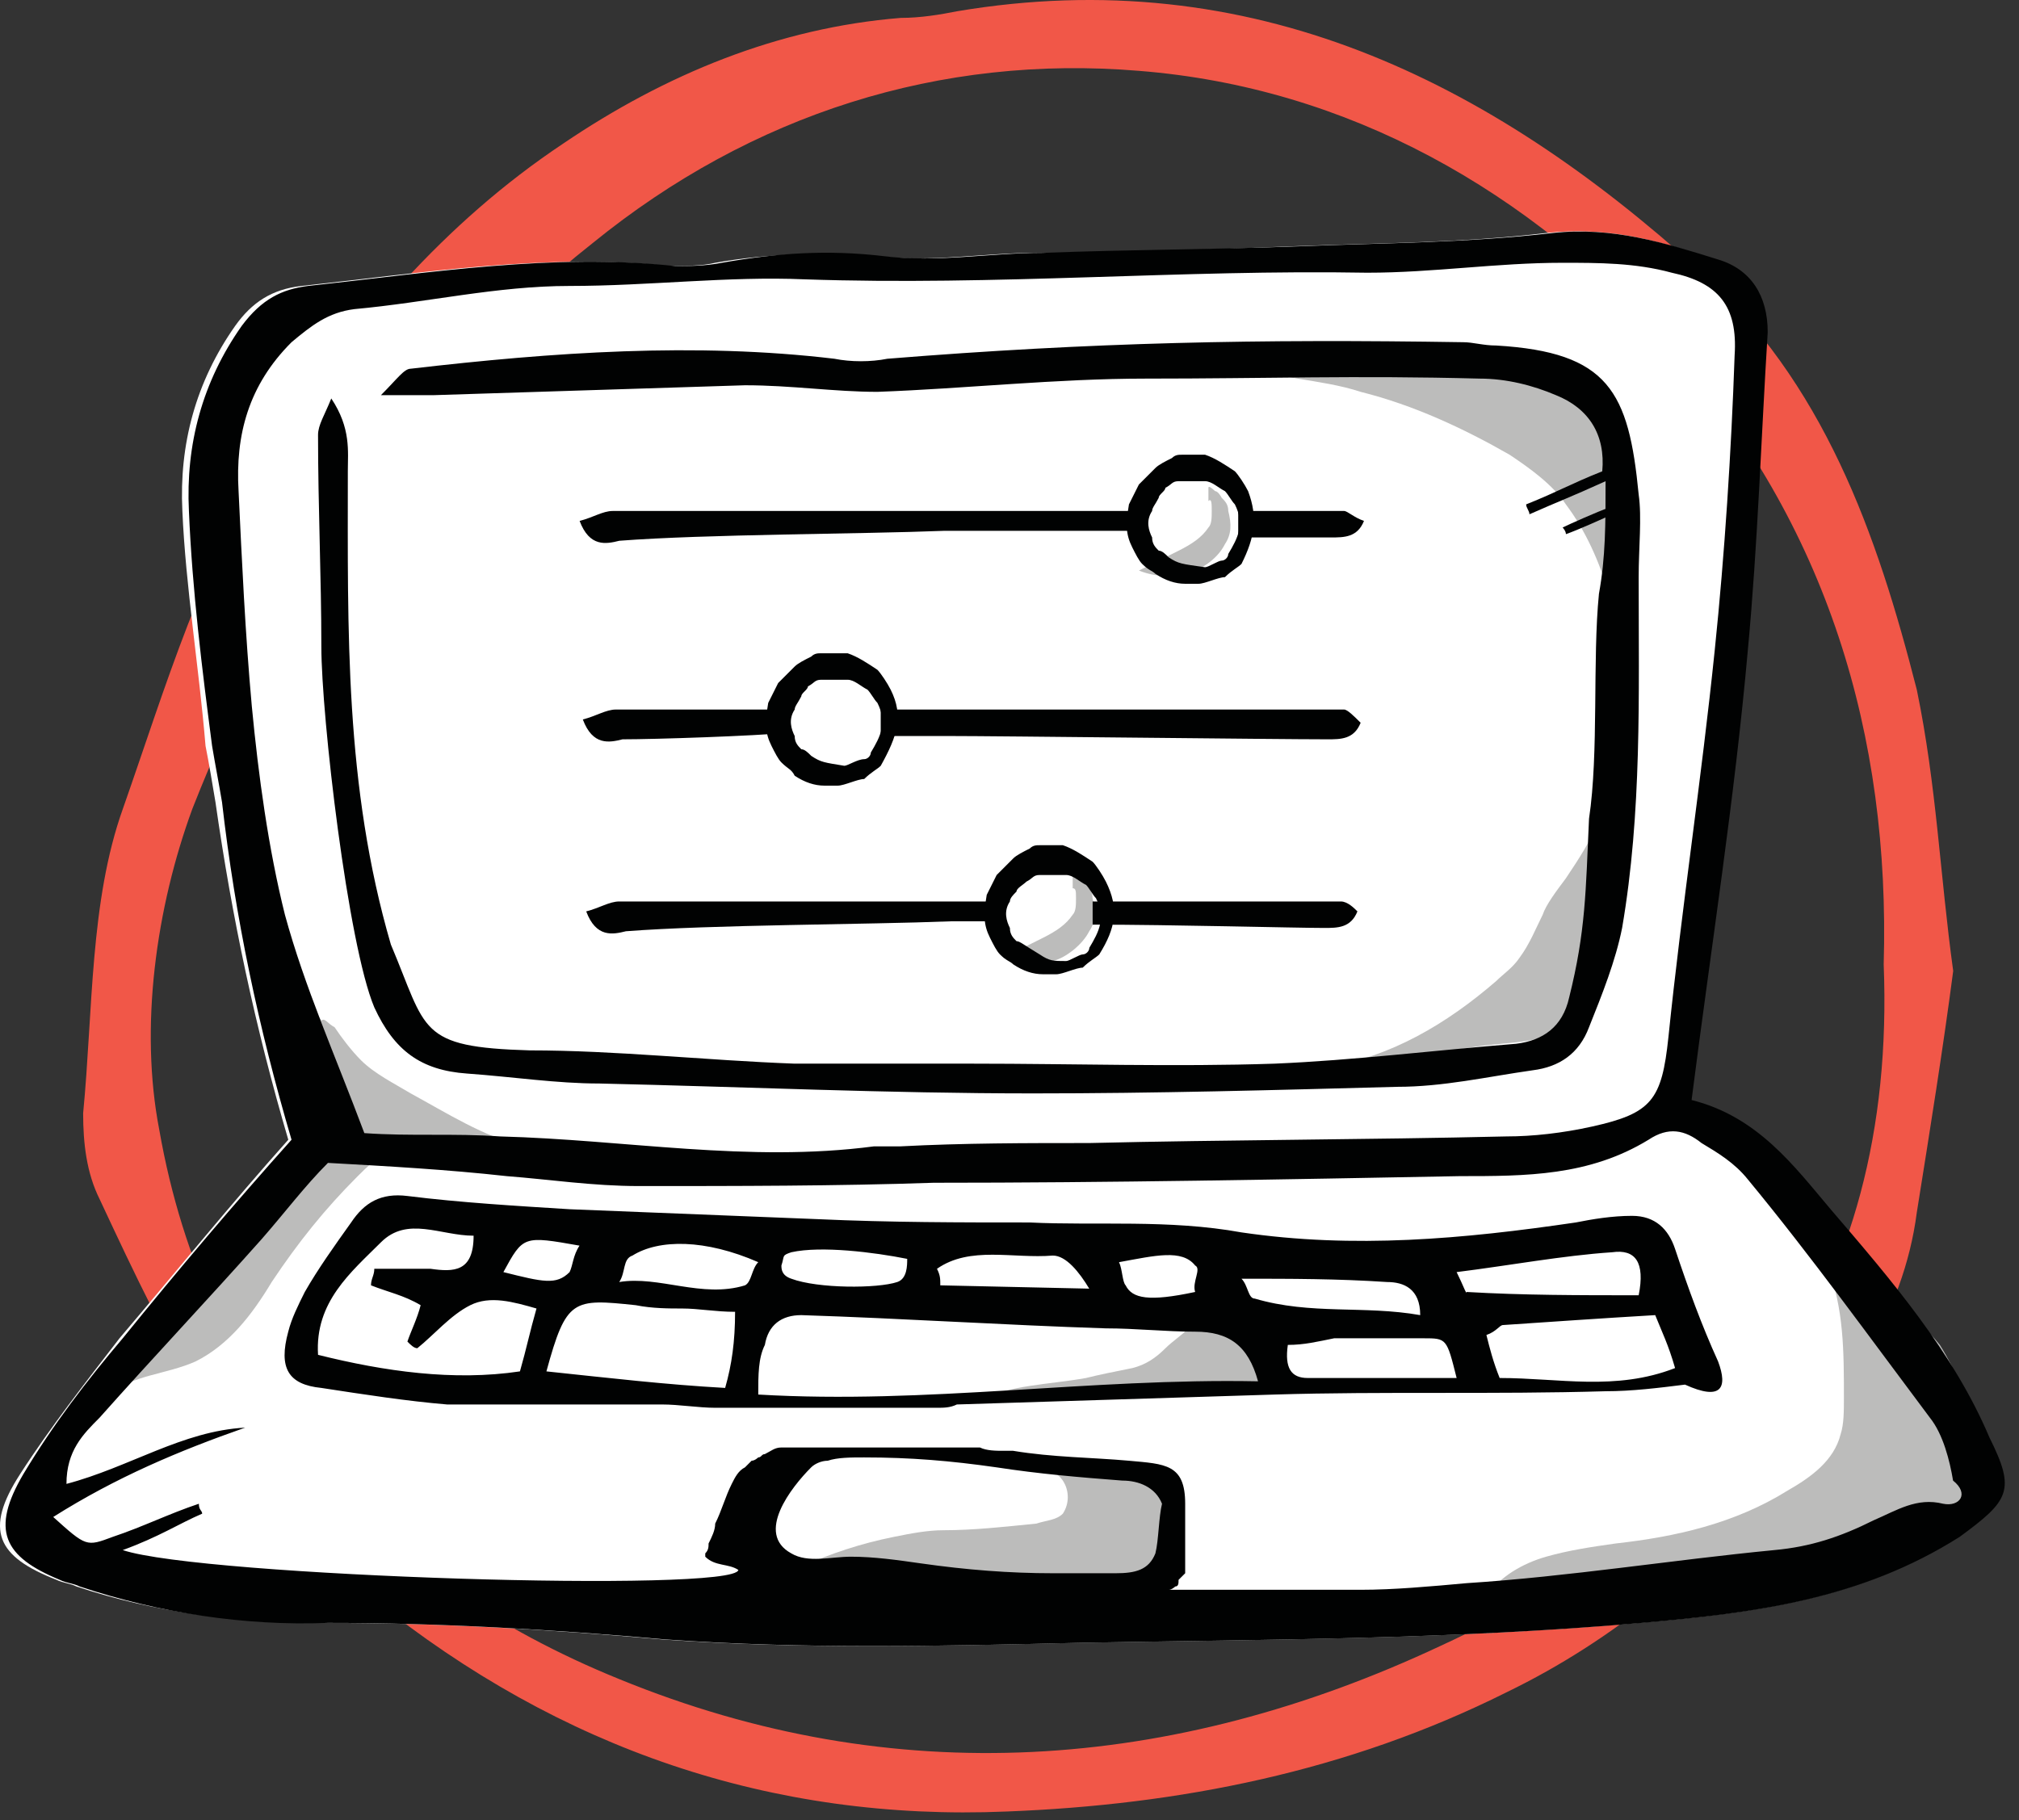 <svg width="61" height="55" viewBox="0 0 61 55" fill="none" xmlns="http://www.w3.org/2000/svg">
<rect x="0" y="0" width="61" height="55" fill="#333333" stroke="none"/>
<path d="M59.012 29.341C58.712 31.641 58.312 34.141 57.912 36.641C57.512 39.741 55.712 42.241 53.812 44.541C51.512 47.241 48.812 49.541 45.512 51.141C40.712 53.541 35.612 54.541 30.412 54.741C23.312 55.041 16.912 52.841 11.312 48.341C7.212 45.141 5.112 40.741 3.012 36.241C2.612 35.441 2.512 34.541 2.512 33.641C2.812 30.541 2.712 27.241 3.712 24.441C5.012 20.741 6.112 16.941 8.312 13.541C10.712 9.941 13.412 6.741 17.012 4.341C20.112 2.241 23.512 0.841 27.212 0.541C27.812 0.541 28.412 0.441 28.912 0.341C37.812 -1.159 45.012 2.441 51.312 8.141C55.112 11.541 56.712 16.141 57.912 20.841C58.512 23.741 58.612 26.441 59.012 29.341ZM56.912 29.141C57.112 22.241 55.212 15.841 50.512 10.541C46.212 5.741 40.712 2.641 34.412 2.141C28.412 1.641 22.712 3.441 17.912 7.341C12.212 11.841 8.412 17.841 5.812 24.441C4.712 27.441 4.212 31.041 4.812 34.141C6.212 42.141 11.312 47.741 18.712 50.741C27.012 54.141 35.412 53.541 43.512 49.741C52.212 45.741 57.312 39.241 56.912 29.141Z" fill="#F15748"/>
<path d="M59.11 46.441C56.21 48.341 52.91 48.741 49.51 49.041C43.91 49.541 38.31 49.541 32.61 49.641C28.41 49.741 24.21 49.841 20.01 49.541C16.61 49.241 13.31 49.041 9.81 49.041C7.21 49.041 4.71 48.741 2.31 47.941C2.11 47.841 1.91 47.841 1.71 47.741C-0.09 47.041 -0.49 46.241 0.61 44.541C1.51 43.141 2.61 41.741 3.61 40.441C5.31 38.441 7.01 36.341 8.71 34.441C7.71 31.041 7.01 27.741 6.51 24.241C6.41 23.641 6.31 23.041 6.21 22.541C6.01 20.141 5.61 17.741 5.51 15.441C5.41 13.441 5.91 11.541 7.11 9.841C7.61 9.141 8.21 8.741 9.11 8.641C12.81 8.241 16.51 7.641 20.21 8.041C20.61 8.041 21.21 8.041 21.61 7.941C23.31 7.641 24.81 7.641 26.51 7.741C28.11 7.941 29.71 7.641 31.31 7.641C33.91 7.641 36.51 7.541 39.11 7.441C41.71 7.341 44.21 7.341 46.71 7.041C48.51 6.841 50.11 7.241 51.71 7.841C52.71 8.141 53.31 8.941 53.21 10.041C53.01 13.241 52.91 16.441 52.61 19.641C52.11 24.141 51.51 28.641 50.91 33.241C52.91 33.841 54.01 35.241 55.11 36.541C56.91 38.641 58.81 40.841 59.91 43.441C60.91 45.041 60.71 45.341 59.11 46.441Z" fill="white"/>
<path d="M36.309 10.941C37.309 11.141 38.209 11.241 39.209 11.441C39.809 11.541 40.509 11.641 41.109 11.841C42.709 12.241 44.209 12.941 45.609 13.741C46.209 14.141 46.909 14.641 47.309 15.241C47.909 16.041 48.309 16.941 48.609 17.941C48.609 17.641 48.609 17.341 48.609 17.141C48.709 15.341 48.809 13.441 47.909 11.941C47.809 11.841 47.709 11.641 47.609 11.641C47.409 11.541 47.209 11.441 47.009 11.441C46.609 11.341 46.209 11.241 45.809 11.141C45.309 11.041 44.809 11.041 44.209 11.041C41.709 11.041 39.209 11.041 36.709 11.041" fill="#BCBCBB"/>
<path d="M32.812 41.641C31.712 41.841 30.512 41.841 29.512 42.341C32.512 42.241 35.512 42.141 38.512 41.941C38.512 41.341 38.312 40.741 38.012 40.241C38.012 40.141 37.912 40.141 37.812 40.041C37.612 39.941 37.312 39.941 37.212 39.941C37.012 39.941 36.812 39.941 36.612 39.941C36.312 39.941 36.112 40.041 35.912 40.141C35.712 40.341 35.412 40.541 35.212 40.741C34.912 41.041 34.612 41.241 34.212 41.341C33.712 41.441 33.212 41.541 32.812 41.641Z" fill="#BCBCBB"/>
<path d="M31.211 44.241C31.511 44.341 31.911 44.441 32.111 44.741C32.311 45.041 32.311 45.441 32.111 45.741C31.911 45.941 31.611 45.941 31.311 46.041C30.311 46.141 29.411 46.241 28.511 46.241C28.011 46.241 27.511 46.341 27.011 46.441C26.011 46.641 25.111 46.941 24.211 47.341C27.411 47.741 30.711 47.941 34.011 47.841C34.111 47.841 34.211 47.841 34.311 47.841C34.411 47.841 34.511 47.741 34.611 47.641C35.311 47.141 35.711 46.241 35.611 45.341C35.611 45.241 35.611 45.041 35.411 44.841C35.211 44.641 34.911 44.541 34.611 44.541C33.711 44.441 32.811 44.341 31.911 44.241" fill="#BCBCBB"/>
<path d="M10.109 31.041C10.309 31.341 10.609 31.741 10.909 32.041C11.309 32.441 11.909 32.741 12.409 33.041C13.509 33.641 14.609 34.341 15.809 34.641C14.709 34.641 13.609 34.641 12.509 34.741C12.309 34.741 12.009 34.741 11.809 34.841C11.409 34.941 11.109 35.241 10.809 35.541C9.809 36.541 9.009 37.541 8.209 38.741C7.609 39.741 6.909 40.641 5.909 41.141C5.009 41.541 4.009 41.541 3.309 42.141C5.309 40.241 6.609 37.541 8.709 35.641C9.209 35.241 9.709 34.841 9.809 34.241C9.809 33.841 9.709 33.441 9.609 33.041C9.409 32.541 9.309 32.041 9.109 31.541C9.009 31.041 8.909 30.441 8.909 29.941C8.909 29.741 8.909 29.641 8.909 29.441C8.909 29.341 8.909 29.241 8.909 29.241V29.041L9.009 29.241C9.009 29.341 9.109 29.441 9.109 29.441C9.109 29.741 9.209 29.841 9.209 30.041C9.409 30.341 9.509 30.541 9.709 30.841C9.809 30.741 9.909 30.941 10.109 31.041Z" fill="#BCBCBB"/>
<path d="M55.21 38.242C55.71 39.542 55.71 40.842 55.71 42.242C55.71 42.642 55.71 43.042 55.61 43.342C55.41 44.142 54.71 44.642 54.01 45.042C52.41 46.042 50.61 46.442 48.81 46.642C48.11 46.742 47.41 46.842 46.71 47.042C46.01 47.242 45.31 47.642 44.91 48.242C45.51 48.242 46.01 48.242 46.61 48.242C47.11 48.242 47.51 48.242 47.91 48.142C48.31 48.042 48.71 47.842 49.01 47.742C50.01 47.442 51.11 47.542 52.21 47.442C54.41 47.342 56.61 46.842 58.61 45.842C59.11 45.542 59.71 45.242 59.91 44.742C60.11 44.242 59.91 43.642 59.71 43.142C59.41 42.242 59.11 41.442 58.61 40.642C58.21 40.142 57.61 39.642 57.21 39.242C56.81 38.842 56.41 38.442 56.01 37.942C55.81 37.742 55.61 37.542 55.41 37.342C55.31 37.242 55.21 37.242 55.11 37.142H54.91C54.91 37.142 54.91 37.242 55.01 37.342C55.01 37.442 55.11 37.542 55.11 37.542C55.11 37.942 55.11 38.142 55.21 38.242Z" fill="#BCBCBB"/>
<path d="M46.609 27.642C46.409 28.042 46.209 28.542 45.909 28.942C45.709 29.242 45.409 29.442 45.209 29.642C43.709 30.942 42.009 31.942 40.109 32.242C41.509 32.442 43.009 31.842 44.509 31.642C45.109 31.542 45.609 31.542 46.209 31.442C46.709 31.342 47.309 31.142 47.609 30.642C48.209 29.942 48.209 28.942 48.309 28.042C48.409 27.542 48.509 27.042 48.609 26.542C48.709 25.942 48.709 25.242 48.709 24.542C48.709 24.342 48.709 24.142 48.709 24.042C48.709 23.942 48.609 23.642 48.509 23.842C48.509 23.942 48.509 24.042 48.509 24.042V24.242C48.509 24.442 48.409 24.542 48.309 24.742C48.109 25.342 47.709 25.942 47.309 26.542C47.009 26.942 46.709 27.342 46.609 27.642Z" fill="#BCBCBB"/>
<path d="M32.509 27.141C32.509 27.341 32.509 27.541 32.409 27.641C32.209 27.941 31.909 28.141 31.509 28.341C31.109 28.541 30.709 28.741 30.309 28.941C30.809 29.141 31.309 29.141 31.809 29.041C32.209 28.941 32.709 28.541 32.909 28.141C33.109 27.841 33.109 27.541 33.009 27.141C33.009 26.941 32.909 26.841 32.809 26.741C32.809 26.741 32.709 26.541 32.609 26.541C32.609 26.541 32.409 26.341 32.409 26.441C32.409 26.441 32.409 26.541 32.409 26.641V26.841C32.509 26.841 32.509 26.941 32.509 27.141Z" fill="#BCBCBB"/>
<path d="M36.61 15.441C36.61 15.641 36.61 15.841 36.51 15.941C36.31 16.241 36.01 16.441 35.61 16.641C35.21 16.841 34.81 17.041 34.41 17.241C34.91 17.441 35.41 17.441 35.91 17.341C36.41 17.141 36.81 16.841 37.01 16.441C37.21 16.141 37.21 15.841 37.11 15.441C37.11 15.241 37.01 15.141 36.91 15.041C36.91 15.041 36.81 14.841 36.71 14.841C36.71 14.841 36.51 14.641 36.51 14.741C36.51 14.741 36.51 14.841 36.51 14.941V15.141C36.61 15.041 36.61 15.241 36.61 15.441Z" fill="#BCBCBB"/>
<path d="M34.412 15.441C29.612 15.441 21.612 15.441 18.512 15.441C18.212 15.441 17.912 15.641 17.512 15.741C17.812 16.541 18.312 16.441 18.712 16.341C21.312 16.141 26.012 16.141 28.512 16.041C29.412 16.041 32.012 16.041 34.412 16.041C34.412 15.941 34.412 15.741 34.412 15.441Z" fill="#010202"/>
<path d="M40.61 15.441C40.01 15.441 38.21 15.441 37.41 15.441C37.41 15.641 37.41 15.941 37.41 16.241C38.21 16.241 39.81 16.241 40.21 16.241C40.61 16.241 41.01 16.241 41.21 15.741C40.91 15.641 40.71 15.441 40.61 15.441Z" fill="#010202"/>
<path d="M23.709 21.441C22.509 21.441 19.509 21.441 18.609 21.441C18.309 21.441 18.009 21.641 17.609 21.741C17.909 22.541 18.409 22.441 18.809 22.341C19.809 22.341 22.809 22.241 23.809 22.141C23.609 21.941 23.609 21.641 23.709 21.441Z" fill="#010202"/>
<path d="M40.609 21.441C37.709 21.441 31.209 21.441 26.609 21.441C26.609 21.641 26.609 21.941 26.609 22.241C27.309 22.241 27.909 22.241 28.609 22.241C30.209 22.241 38.509 22.341 40.109 22.341C40.509 22.341 40.909 22.341 41.109 21.841C40.909 21.641 40.709 21.441 40.609 21.441Z" fill="#010202"/>
<path d="M30.211 27.241C26.511 27.241 20.811 27.241 18.711 27.241C18.411 27.241 18.111 27.441 17.711 27.541C18.011 28.341 18.511 28.241 18.911 28.141C21.511 27.941 26.211 27.941 28.711 27.841C29.011 27.841 29.611 27.841 30.311 27.841C30.111 27.641 30.111 27.441 30.211 27.241Z" fill="#010202"/>
<path d="M40.512 27.241C38.912 27.241 35.512 27.241 33.012 27.241C33.012 27.441 33.012 27.741 33.012 27.941C35.412 27.941 39.112 28.041 40.012 28.041C40.412 28.041 40.812 28.041 41.012 27.541C40.912 27.441 40.712 27.241 40.512 27.241Z" fill="#010202"/>
<path d="M51.909 41.141C51.409 40.041 51.009 38.941 50.609 37.741C50.409 37.141 50.009 36.741 49.309 36.741C48.709 36.741 48.109 36.841 47.609 36.941C44.209 37.441 40.909 37.741 37.509 37.241C35.309 36.841 33.109 37.041 31.109 36.941C29.009 36.941 26.909 36.941 24.709 36.841C22.209 36.741 19.709 36.641 17.209 36.541C15.609 36.441 13.909 36.341 12.309 36.141C11.509 36.041 11.009 36.341 10.609 36.941C10.109 37.641 9.609 38.341 9.209 39.041C9.009 39.441 8.809 39.841 8.709 40.241C8.409 41.341 8.709 41.841 9.709 41.941C11.009 42.141 12.309 42.341 13.509 42.441C13.609 42.441 13.809 42.441 13.909 42.441C14.109 42.441 14.309 42.441 14.509 42.441C14.709 42.441 14.909 42.441 15.109 42.441C15.309 42.441 15.509 42.441 15.709 42.441C15.909 42.441 16.109 42.441 16.309 42.441C16.509 42.441 16.709 42.441 16.909 42.441C17.109 42.441 17.309 42.441 17.509 42.441C17.709 42.441 18.009 42.441 18.109 42.441C18.309 42.441 18.609 42.441 18.709 42.441C18.909 42.441 19.209 42.441 19.309 42.441C19.509 42.441 19.809 42.441 20.009 42.441C20.509 42.441 21.109 42.541 21.609 42.541C22.209 42.541 22.709 42.541 23.309 42.541C23.409 42.541 23.409 42.541 23.509 42.541C23.709 42.541 24.009 42.541 24.109 42.541C25.209 42.541 26.409 42.541 27.509 42.541C27.809 42.541 28.009 42.541 28.309 42.541C28.509 42.541 28.709 42.541 28.909 42.441C32.109 42.341 35.309 42.241 38.509 42.141C41.809 42.041 45.109 42.141 48.509 42.041C49.309 42.041 50.109 41.941 50.909 41.841C52.009 42.341 52.209 41.941 51.909 41.141ZM36.109 39.041C34.709 39.341 34.209 39.241 34.009 38.841C33.909 38.741 33.909 38.341 33.809 38.141C34.909 37.941 35.709 37.741 36.109 38.241C36.309 38.341 36.009 38.741 36.109 39.041ZM31.809 37.941C32.209 37.941 32.609 38.441 32.909 38.941L28.409 38.841C28.409 38.641 28.409 38.541 28.309 38.341C29.309 37.641 30.609 38.041 31.809 37.941ZM27.409 38.041C27.409 38.241 27.409 38.641 27.109 38.741C26.509 38.941 24.709 38.941 23.909 38.641C23.609 38.541 23.609 38.341 23.609 38.241C23.709 37.941 23.609 37.941 23.909 37.841C24.809 37.641 26.409 37.841 27.409 38.041ZM15.709 41.441C13.709 41.741 11.609 41.441 9.609 40.941C9.509 39.341 10.609 38.441 11.509 37.541C12.309 36.741 13.309 37.341 14.309 37.341C14.309 38.441 13.709 38.441 13.009 38.341H11.309C11.309 38.541 11.209 38.641 11.209 38.841C11.709 39.041 12.209 39.141 12.709 39.441C12.609 39.841 12.409 40.241 12.309 40.541C12.409 40.641 12.509 40.741 12.609 40.741C13.109 40.341 13.609 39.741 14.209 39.441C14.809 39.141 15.509 39.341 16.209 39.541C16.009 40.241 15.909 40.741 15.709 41.441ZM15.209 38.441C15.809 37.341 15.809 37.341 17.509 37.641C17.309 37.941 17.309 38.241 17.209 38.441C16.809 38.841 16.409 38.741 15.209 38.441ZM21.909 41.941C20.109 41.841 18.409 41.641 16.509 41.441C17.109 39.241 17.309 39.241 19.209 39.441C19.709 39.541 20.209 39.541 20.609 39.541C21.109 39.541 21.609 39.641 22.209 39.641C22.209 40.541 22.109 41.241 21.909 41.941ZM18.709 38.741C18.909 38.441 18.809 38.041 19.109 37.941C19.909 37.441 21.309 37.441 22.909 38.141C22.709 38.341 22.709 38.741 22.509 38.841C21.209 39.241 19.909 38.541 18.709 38.741ZM22.909 42.141C22.909 41.541 22.909 41.041 23.109 40.641C23.209 40.041 23.609 39.741 24.209 39.741C27.309 39.841 30.309 40.041 33.409 40.141C34.309 40.141 35.209 40.241 36.109 40.241C37.109 40.241 37.709 40.641 38.009 41.741C32.909 41.641 28.009 42.441 22.909 42.141ZM37.909 39.241C37.709 39.241 37.709 38.841 37.509 38.641C39.009 38.641 40.409 38.641 41.909 38.741C42.409 38.741 42.909 38.941 42.909 39.741C41.209 39.441 39.609 39.741 37.909 39.241ZM39.509 41.641C39.009 41.641 38.809 41.341 38.909 40.641C39.409 40.641 39.809 40.541 40.309 40.441C41.209 40.441 42.109 40.441 43.009 40.441C43.709 40.441 43.709 40.441 44.009 41.641C42.509 41.641 41.009 41.641 39.509 41.641ZM44.009 38.441C45.609 38.241 47.209 37.941 48.709 37.841C49.409 37.741 49.709 38.141 49.509 39.141C47.709 39.141 46.009 39.141 44.309 39.041C44.309 39.141 44.209 38.841 44.009 38.441ZM45.309 41.641C45.109 41.141 45.009 40.741 44.909 40.341C45.209 40.241 45.309 40.041 45.409 40.041C46.909 39.941 48.309 39.841 50.009 39.741C50.209 40.241 50.409 40.641 50.609 41.341C48.809 42.041 47.109 41.641 45.309 41.641Z" fill="#010202"/>
<path d="M60.108 43.441C59.008 40.841 57.108 38.641 55.308 36.541C54.208 35.241 53.108 33.741 51.108 33.241C51.708 28.541 52.408 24.141 52.808 19.641C53.108 16.441 53.208 13.241 53.408 10.041C53.408 8.941 52.908 8.141 51.908 7.841C50.308 7.341 48.708 6.841 46.908 7.041C44.308 7.341 41.808 7.341 39.308 7.441C36.708 7.541 34.108 7.541 31.508 7.641C29.908 7.641 28.308 7.941 26.708 7.741C25.008 7.541 23.508 7.641 21.808 7.941C21.308 8.041 20.808 8.041 20.408 8.041C16.708 7.641 13.008 8.241 9.308 8.641C8.508 8.741 7.908 9.041 7.308 9.841C6.108 11.541 5.608 13.441 5.708 15.441C5.808 17.841 6.108 20.241 6.408 22.541C6.508 23.141 6.608 23.641 6.708 24.241C7.108 27.741 7.808 31.041 8.808 34.441C7.108 36.341 5.408 38.341 3.708 40.441C2.608 41.741 1.608 43.041 0.708 44.541C-0.292 46.241 0.108 47.041 1.808 47.741C2.008 47.841 2.208 47.841 2.408 47.941C4.808 48.741 7.408 49.141 9.908 49.041C13.308 49.041 16.708 49.241 20.108 49.541C24.308 49.841 28.508 49.741 32.708 49.641C38.408 49.541 43.908 49.541 49.608 49.041C53.008 48.741 56.208 48.341 59.208 46.441C60.708 45.341 60.908 45.041 60.108 43.441ZM8.608 27.641C8.108 25.641 7.808 23.441 7.608 21.341C7.408 19.141 7.308 16.941 7.208 14.841C7.108 13.141 7.508 11.641 8.808 10.341C9.408 9.841 9.908 9.441 10.708 9.341C12.908 9.141 15.008 8.641 17.208 8.641C19.608 8.641 22.008 8.341 24.308 8.441C30.108 8.641 35.708 8.141 41.308 8.241C43.308 8.241 45.208 7.941 47.208 7.941C48.308 7.941 49.408 7.941 50.508 8.241C51.908 8.541 52.508 9.241 52.408 10.741C52.308 13.641 52.108 16.741 51.808 19.641C51.408 23.541 50.808 27.441 50.408 31.341C50.208 33.241 49.908 33.641 48.108 34.041C47.208 34.241 46.308 34.341 45.508 34.341C41.308 34.441 37.108 34.441 32.908 34.541C31.008 34.541 29.108 34.541 27.208 34.641C26.908 34.641 26.708 34.641 26.408 34.641C22.608 35.141 18.908 34.441 15.108 34.341C13.708 34.241 12.408 34.341 11.008 34.241C10.108 31.841 9.208 29.841 8.608 27.641ZM34.908 46.941C34.708 47.441 34.308 47.541 33.708 47.541C33.108 47.541 32.408 47.541 31.808 47.541C30.508 47.541 29.208 47.441 27.808 47.241C27.108 47.141 26.408 47.041 25.708 47.041C25.108 47.041 24.408 47.241 23.908 46.941C22.808 46.341 23.908 44.941 24.508 44.341C24.608 44.241 24.808 44.141 25.008 44.141C25.308 44.041 25.708 44.041 26.108 44.041C27.508 44.041 28.708 44.141 30.108 44.341C31.408 44.541 32.608 44.641 33.908 44.741C34.408 44.741 34.908 44.941 35.108 45.441C35.008 45.841 35.008 46.541 34.908 46.941ZM58.708 45.441C57.908 45.241 57.308 45.641 56.608 45.941C55.608 46.441 54.708 46.741 53.608 46.841C50.508 47.141 47.408 47.641 44.308 47.841C43.208 47.941 42.108 48.041 41.108 48.041C40.008 48.041 38.908 48.041 37.808 48.041H35.908C35.908 48.041 35.908 48.041 35.808 48.041H35.308C35.408 48.041 35.508 47.941 35.508 47.941C35.608 47.941 35.608 47.841 35.608 47.741C35.708 47.641 35.708 47.641 35.808 47.541V47.441C35.808 47.441 35.808 47.441 35.808 47.341C35.808 47.141 35.808 46.941 35.808 46.741C35.808 46.541 35.808 46.341 35.808 46.141C35.808 46.041 35.808 45.841 35.808 45.641V45.441C35.808 44.241 35.208 44.241 34.108 44.141C33.008 44.041 31.808 44.041 30.608 43.841C30.508 43.841 30.408 43.841 30.308 43.841C30.108 43.841 29.808 43.841 29.608 43.741H29.408C29.408 43.741 29.408 43.741 29.308 43.741C29.308 43.741 29.308 43.741 29.208 43.741C29.108 43.741 29.008 43.741 28.908 43.741C28.708 43.741 28.508 43.741 28.208 43.741C28.008 43.741 27.808 43.741 27.508 43.741C27.308 43.741 27.108 43.741 26.808 43.741C26.608 43.741 26.308 43.741 26.108 43.741H24.108C23.908 43.741 23.808 43.741 23.608 43.741C23.408 43.741 23.308 43.841 23.108 43.941C23.008 43.941 23.008 44.041 22.908 44.041C22.908 44.041 22.808 44.141 22.708 44.141C22.608 44.241 22.608 44.241 22.508 44.341C22.308 44.441 22.208 44.641 22.108 44.841C21.908 45.241 21.808 45.641 21.608 46.041C21.608 46.241 21.508 46.441 21.408 46.641C21.408 46.741 21.408 46.841 21.308 46.941C21.308 46.941 21.308 47.041 21.308 47.141C21.308 47.141 21.308 47.141 21.308 47.241V47.041C21.608 47.341 22.008 47.241 22.308 47.441C22.208 48.141 6.108 47.641 3.708 46.841C4.808 46.441 5.408 46.041 6.108 45.741C6.108 45.641 6.008 45.641 6.008 45.441C5.108 45.741 4.308 46.141 3.408 46.441C2.608 46.741 2.608 46.741 1.608 45.841C3.508 44.641 5.408 43.841 7.408 43.141C5.508 43.241 3.908 44.341 2.008 44.841C2.008 43.841 2.508 43.341 3.008 42.841C4.608 41.041 6.308 39.241 7.908 37.441C8.608 36.641 9.208 35.841 9.908 35.141C11.708 35.241 13.508 35.341 15.308 35.541C16.608 35.641 17.908 35.841 19.308 35.841C22.208 35.841 25.308 35.841 28.208 35.741C33.508 35.741 38.808 35.641 44.108 35.541C46.108 35.541 48.008 35.541 49.808 34.441C50.408 34.041 50.908 34.141 51.408 34.541C51.908 34.841 52.408 35.141 52.808 35.641C54.708 37.941 56.508 40.441 58.308 42.841C58.708 43.341 58.908 44.141 59.008 44.741C59.508 45.141 59.208 45.541 58.708 45.441Z" fill="#010202"/>
<path d="M48.509 14.541C47.409 15.041 47.109 15.142 46.209 15.541C46.209 15.441 46.109 15.341 46.109 15.242C47.109 14.841 47.409 14.642 48.409 14.242C48.509 13.142 48.009 12.341 47.009 11.941C46.309 11.642 45.509 11.441 44.709 11.441C40.909 11.341 38.309 11.441 34.609 11.441C31.909 11.441 29.209 11.742 26.509 11.841C25.209 11.841 23.909 11.642 22.509 11.642C19.309 11.742 16.209 11.841 13.109 11.941C12.709 11.941 12.309 11.941 11.509 11.941C12.009 11.441 12.209 11.142 12.409 11.142C16.709 10.642 21.009 10.341 25.209 10.841C25.709 10.941 26.309 10.941 26.809 10.841C33.009 10.341 38.009 10.242 44.209 10.341C44.509 10.341 44.809 10.441 45.209 10.441C48.609 10.642 49.209 11.841 49.509 14.941C49.609 15.642 49.509 16.541 49.509 17.442C49.509 21.041 49.609 24.541 49.009 28.041C48.809 29.041 48.409 30.041 48.009 31.041C47.709 31.841 47.109 32.242 46.309 32.342C44.909 32.541 43.609 32.842 42.209 32.842C38.509 32.941 34.909 33.041 31.209 33.041C26.809 33.041 22.509 32.842 18.109 32.742C16.809 32.742 15.509 32.541 14.109 32.441C12.709 32.342 11.909 31.741 11.309 30.442C10.509 28.541 9.709 21.642 9.709 19.541C9.709 17.442 9.609 15.341 9.609 13.142C9.609 12.841 9.809 12.541 10.009 12.041C10.609 12.941 10.509 13.642 10.509 14.242C10.509 19.041 10.409 23.741 11.809 28.541C12.909 31.142 12.609 31.642 16.009 31.741C18.609 31.741 21.309 32.041 24.009 32.142C25.809 32.142 27.609 32.142 29.409 32.142C32.409 32.142 35.509 32.242 38.509 32.142C40.909 32.041 43.309 31.741 45.809 31.541C46.609 31.442 47.209 31.041 47.409 30.142C47.909 28.142 47.909 26.942 48.009 24.741C48.309 22.741 48.109 19.942 48.309 17.942C48.509 16.841 48.509 15.841 48.509 14.541Z" fill="#010202"/>
<path d="M48.711 15.541C48.511 15.641 47.611 16.041 47.311 16.141C47.311 16.041 47.211 15.941 47.211 15.941C47.411 15.841 48.311 15.441 48.611 15.341C48.611 15.441 48.611 15.441 48.711 15.541Z" fill="#010202"/>
<path d="M37.709 14.841C37.609 14.641 37.409 14.341 37.309 14.241C37.009 14.041 36.709 13.841 36.409 13.741C36.209 13.741 36.209 13.741 36.109 13.741H36.009C35.909 13.741 35.809 13.741 35.709 13.741C35.609 13.741 35.509 13.741 35.409 13.841C35.209 13.941 35.009 14.041 34.909 14.141C34.709 14.341 34.609 14.441 34.409 14.641C34.309 14.841 34.209 15.041 34.109 15.241C34.009 15.841 34.009 16.141 34.209 16.541C34.309 16.741 34.409 16.941 34.509 17.041C34.709 17.241 34.809 17.241 34.909 17.341C35.209 17.541 35.509 17.641 35.809 17.641C36.009 17.641 36.009 17.641 36.209 17.641C36.409 17.641 36.809 17.441 37.009 17.441C37.209 17.241 37.409 17.141 37.509 17.041C37.909 16.241 38.009 15.641 37.709 14.841ZM35.309 16.841C35.209 16.741 35.109 16.641 35.009 16.641C34.909 16.541 34.809 16.441 34.809 16.241C34.709 16.041 34.609 15.741 34.809 15.441C34.809 15.341 34.909 15.241 35.009 15.041C35.009 14.941 35.209 14.841 35.209 14.741C35.409 14.641 35.409 14.541 35.609 14.541H35.809C35.909 14.541 36.009 14.541 36.009 14.541C36.009 14.541 36.109 14.541 36.209 14.541C36.309 14.541 36.409 14.541 36.409 14.541C36.609 14.541 36.809 14.741 37.009 14.841C37.109 14.941 37.209 15.141 37.309 15.241C37.609 15.841 37.409 16.241 37.109 16.741C37.109 16.841 37.009 16.941 36.909 16.941C36.809 16.941 36.509 17.141 36.409 17.141C35.709 17.041 35.609 17.041 35.309 16.841Z" fill="#010202"/>
<path d="M26.91 20.841C26.81 20.641 26.61 20.341 26.51 20.241C26.21 20.041 25.91 19.841 25.61 19.741C25.41 19.741 25.41 19.741 25.21 19.741C25.21 19.741 25.21 19.741 25.11 19.741C25.01 19.741 24.91 19.741 24.81 19.741C24.71 19.741 24.61 19.741 24.51 19.841C24.31 19.941 24.11 20.041 24.01 20.141C23.81 20.341 23.71 20.441 23.51 20.641C23.41 20.841 23.31 21.041 23.21 21.241C23.11 21.841 23.11 22.141 23.31 22.541C23.41 22.741 23.51 22.941 23.61 23.041C23.81 23.241 23.91 23.241 24.01 23.441C24.31 23.641 24.61 23.741 24.91 23.741C25.11 23.741 25.11 23.741 25.31 23.741C25.51 23.741 25.91 23.541 26.11 23.541C26.31 23.341 26.51 23.241 26.61 23.141C27.11 22.241 27.31 21.641 26.91 20.841ZM24.51 22.841C24.41 22.741 24.31 22.641 24.21 22.641C24.11 22.541 24.01 22.441 24.01 22.241C23.91 22.041 23.81 21.741 24.01 21.441C24.01 21.341 24.11 21.241 24.21 21.041C24.21 20.941 24.41 20.841 24.41 20.741C24.61 20.641 24.61 20.541 24.81 20.541H25.01C25.11 20.541 25.21 20.541 25.21 20.541C25.21 20.541 25.31 20.541 25.41 20.541C25.51 20.541 25.61 20.541 25.61 20.541C25.81 20.541 26.01 20.741 26.21 20.841C26.31 20.941 26.41 21.141 26.51 21.241C26.81 21.841 26.61 22.241 26.31 22.741C26.31 22.841 26.21 22.941 26.11 22.941C25.91 22.941 25.61 23.141 25.51 23.141C24.91 23.041 24.81 23.041 24.51 22.841Z" fill="#010202"/>
<path d="M33.412 26.641C33.312 26.441 33.112 26.141 33.012 26.041C32.712 25.841 32.412 25.641 32.112 25.541C31.912 25.541 31.912 25.541 31.812 25.541C31.812 25.541 31.812 25.541 31.712 25.541C31.612 25.541 31.512 25.541 31.412 25.541C31.312 25.541 31.212 25.541 31.112 25.641C30.912 25.741 30.712 25.841 30.612 25.941C30.412 26.141 30.312 26.241 30.112 26.441C30.012 26.641 29.912 26.841 29.812 27.041C29.712 27.641 29.712 27.941 29.912 28.341C30.012 28.541 30.112 28.741 30.212 28.841C30.412 29.041 30.512 29.041 30.612 29.141C30.912 29.341 31.212 29.441 31.512 29.441C31.712 29.441 31.712 29.441 31.912 29.441C32.112 29.441 32.512 29.241 32.712 29.241C32.912 29.041 33.112 28.941 33.212 28.841C33.712 28.041 33.812 27.441 33.412 26.641ZM30.712 28.441C30.612 28.341 30.512 28.241 30.512 28.041C30.412 27.841 30.312 27.541 30.512 27.241C30.512 27.141 30.612 27.041 30.712 26.941C30.712 26.841 30.912 26.741 31.012 26.641C31.212 26.541 31.212 26.441 31.412 26.441C31.412 26.441 31.512 26.441 31.612 26.441H31.812C31.812 26.441 31.912 26.441 32.012 26.441C32.112 26.441 32.212 26.441 32.212 26.441C32.412 26.441 32.612 26.641 32.812 26.741C32.912 26.841 33.012 27.041 33.112 27.141C33.412 27.741 33.212 28.141 32.912 28.641C32.912 28.741 32.812 28.841 32.712 28.841C32.612 28.841 32.312 29.041 32.212 29.041C31.812 29.041 31.712 29.041 31.412 28.841C30.912 28.541 30.812 28.441 30.712 28.441Z" fill="#010202"/>
</svg>
